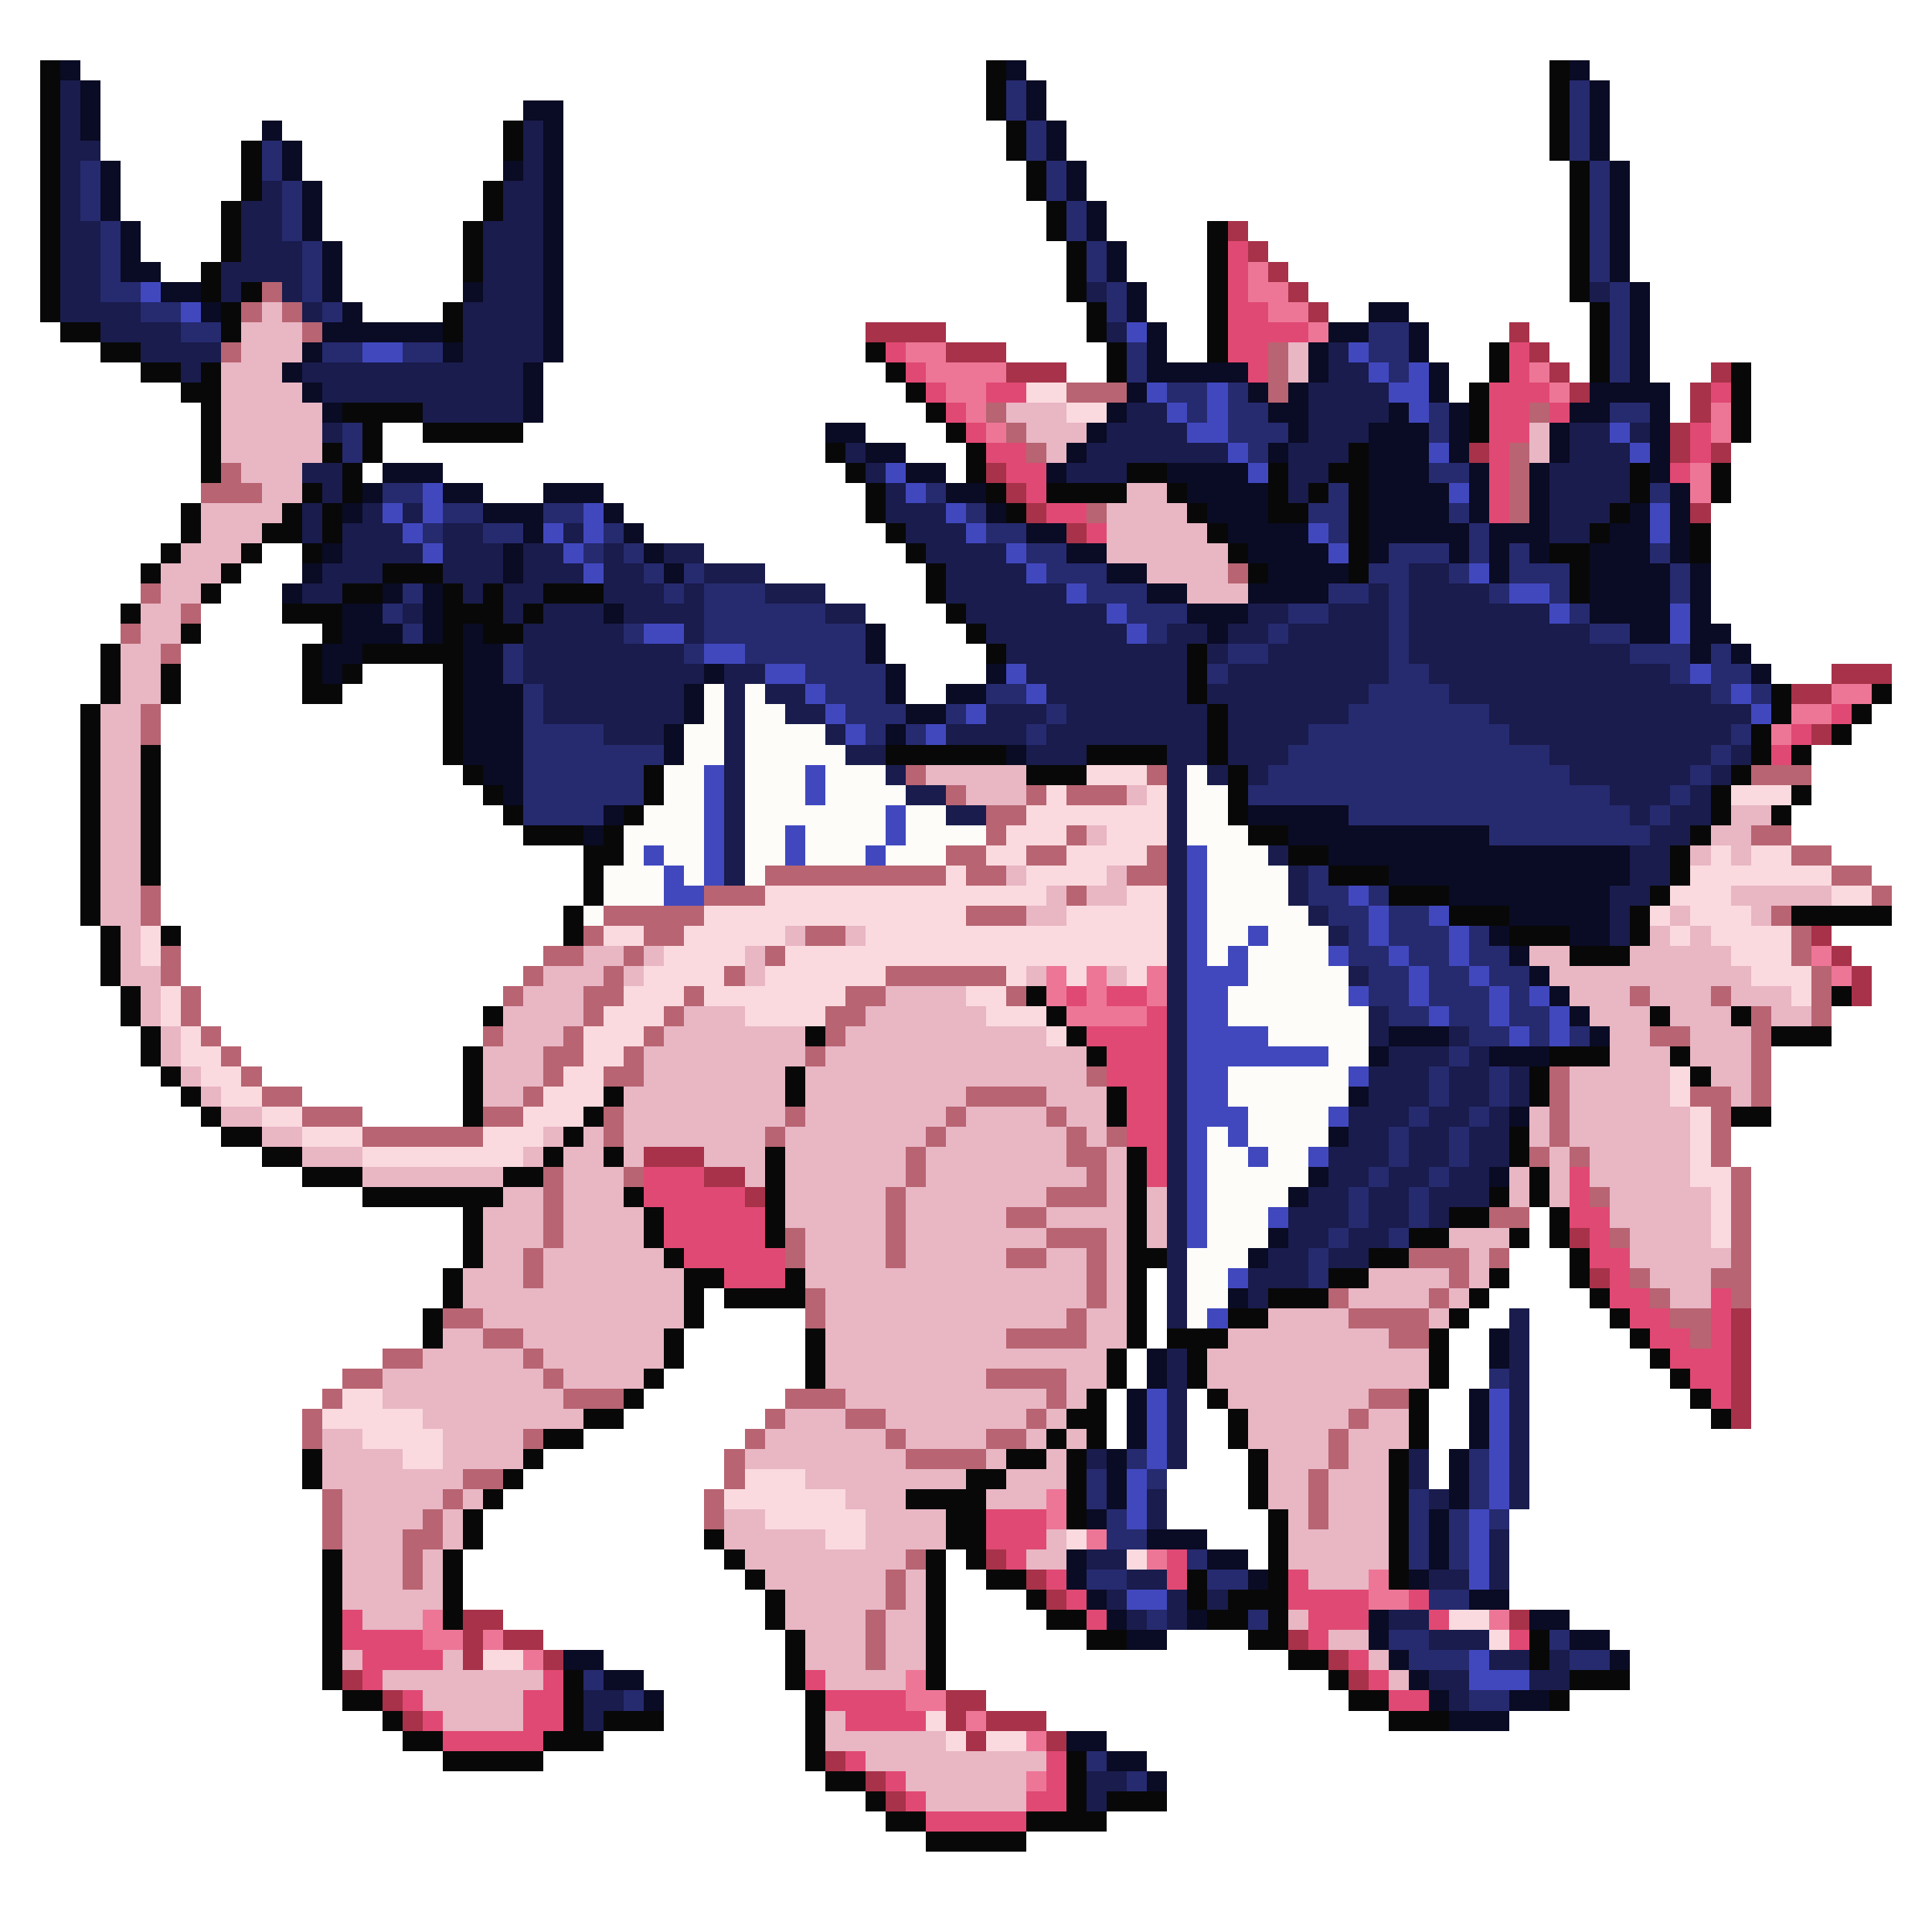 <svg xmlns="http://www.w3.org/2000/svg" viewBox="0 -0.5 96 96" shape-rendering="crispEdges">
<path stroke="#080808" d="M2 3h1M49 3h1M77 3h1M2 4h1M49 4h1M77 4h1M2 5h1M49 5h1M77 5h1M2 6h1M25 6h1M50 6h1M77 6h1M2 7h1M12 7h1M25 7h1M50 7h1M77 7h1M2 8h1M12 8h1M51 8h1M78 8h1M2 9h1M12 9h1M24 9h1M51 9h1M78 9h1M2 10h1M11 10h1M24 10h1M52 10h1M78 10h1M2 11h1M11 11h1M23 11h1M52 11h1M60 11h1M78 11h1M2 12h1M11 12h1M23 12h1M53 12h1M60 12h1M78 12h1M2 13h1M10 13h1M23 13h1M53 13h1M60 13h1M78 13h1M2 14h1M10 14h1M12 14h1M53 14h1M60 14h1M78 14h1M2 15h1M11 15h1M22 15h1M54 15h1M60 15h1M79 15h1M3 16h2M11 16h1M22 16h1M54 16h1M60 16h1M79 16h1M5 17h2M43 17h1M55 17h1M60 17h1M74 17h1M79 17h1M7 18h2M10 18h1M44 18h1M55 18h1M74 18h1M79 18h1M86 18h1M9 19h2M45 19h1M73 19h1M86 19h1M10 20h1M17 20h4M46 20h1M73 20h1M86 20h1M10 21h1M18 21h1M21 21h5M47 21h1M73 21h1M86 21h1M10 22h1M16 22h1M18 22h1M41 22h1M48 22h1M67 22h1M10 23h1M17 23h1M42 23h1M48 23h1M56 23h2M63 23h1M66 23h2M81 23h1M85 23h1M15 24h1M17 24h1M43 24h1M49 24h1M52 24h4M58 24h1M63 24h1M65 24h1M67 24h1M81 24h1M85 24h1M9 25h1M14 25h1M16 25h1M43 25h1M50 25h1M59 25h1M63 25h2M67 25h1M80 25h1M9 26h1M13 26h2M16 26h1M44 26h1M60 26h1M67 26h1M79 26h1M84 26h1M8 27h1M12 27h1M15 27h1M45 27h1M61 27h1M67 27h1M77 27h2M84 27h1M7 28h1M11 28h1M19 28h3M46 28h1M62 28h1M67 28h1M78 28h1M10 29h1M17 29h2M22 29h1M24 29h1M27 29h3M46 29h1M78 29h1M6 30h1M14 30h3M22 30h3M26 30h1M47 30h1M9 31h1M16 31h1M22 31h1M24 31h2M48 31h1M5 32h1M15 32h1M18 32h5M49 32h1M59 32h1M5 33h1M8 33h1M15 33h1M17 33h1M22 33h1M59 33h1M5 34h1M8 34h1M15 34h2M22 34h1M59 34h1M88 34h1M93 34h1M4 35h1M22 35h1M60 35h1M88 35h1M92 35h1M4 36h1M22 36h1M60 36h1M87 36h1M91 36h1M4 37h1M7 37h1M22 37h1M44 37h6M54 37h4M60 37h1M87 37h1M89 37h1M4 38h1M7 38h1M23 38h1M32 38h1M51 38h3M61 38h1M86 38h1M4 39h1M7 39h1M24 39h1M32 39h1M61 39h1M85 39h1M89 39h1M4 40h1M7 40h1M25 40h1M31 40h1M61 40h1M85 40h1M88 40h1M4 41h1M7 41h1M26 41h3M30 41h1M62 41h2M84 41h1M4 42h1M7 42h1M29 42h2M64 42h2M83 42h1M4 43h1M7 43h1M29 43h1M66 43h3M83 43h1M4 44h1M29 44h1M69 44h3M82 44h1M4 45h1M28 45h1M72 45h3M81 45h1M89 45h5M5 46h1M8 46h1M28 46h1M75 46h3M81 46h1M5 47h1M78 47h3M5 48h1M6 49h1M51 49h1M91 49h1M6 50h1M24 50h1M52 50h1M82 50h1M86 50h1M7 51h1M40 51h1M53 51h1M88 51h3M7 52h1M23 52h1M54 52h1M77 52h3M83 52h1M8 53h1M23 53h1M39 53h1M76 53h1M84 53h1M9 54h1M23 54h1M30 54h1M39 54h1M55 54h1M76 54h1M10 55h1M23 55h1M29 55h1M55 55h1M86 55h2M11 56h2M28 56h1M75 56h1M13 57h2M27 57h1M30 57h1M38 57h1M56 57h1M75 57h1M15 58h3M25 58h2M38 58h1M56 58h1M76 58h1M18 59h7M31 59h1M38 59h1M56 59h1M74 59h1M76 59h1M23 60h1M32 60h1M38 60h1M56 60h1M72 60h2M77 60h1M23 61h1M32 61h1M38 61h1M56 61h1M70 61h2M75 61h1M77 61h1M23 62h1M33 62h1M56 62h2M68 62h2M78 62h1M22 63h1M34 63h2M39 63h1M56 63h1M66 63h2M74 63h1M78 63h1M22 64h1M34 64h1M36 64h4M56 64h1M63 64h3M73 64h1M79 64h1M21 65h1M34 65h1M56 65h1M61 65h2M72 65h1M80 65h1M21 66h1M33 66h1M40 66h1M56 66h1M58 66h3M71 66h1M81 66h1M33 67h1M40 67h1M55 67h1M59 67h1M71 67h1M82 67h1M32 68h1M40 68h1M55 68h1M59 68h1M71 68h1M83 68h1M31 69h1M54 69h1M60 69h1M70 69h1M84 69h1M29 70h2M53 70h2M61 70h1M70 70h1M85 70h1M27 71h2M52 71h1M54 71h1M61 71h1M70 71h1M15 72h1M26 72h1M50 72h2M53 72h1M62 72h1M69 72h1M15 73h1M25 73h1M48 73h2M53 73h1M62 73h1M69 73h1M24 74h1M45 74h4M53 74h1M62 74h1M69 74h1M23 75h1M47 75h2M53 75h1M63 75h1M69 75h1M23 76h1M35 76h1M47 76h2M63 76h1M69 76h1M16 77h1M22 77h1M36 77h1M46 77h1M48 77h1M63 77h1M69 77h1M16 78h1M22 78h1M37 78h1M46 78h1M49 78h2M59 78h1M63 78h1M69 78h1M16 79h1M22 79h1M38 79h1M46 79h1M51 79h1M59 79h1M61 79h3M16 80h1M22 80h1M38 80h1M46 80h1M52 80h2M60 80h2M63 80h1M16 81h1M39 81h1M46 81h1M54 81h2M62 81h2M76 81h1M16 82h1M39 82h1M46 82h1M64 82h2M76 82h1M16 83h1M28 83h1M39 83h1M46 83h1M66 83h1M78 83h3M17 84h2M28 84h1M40 84h1M67 84h2M77 84h1M19 85h1M28 85h1M30 85h3M40 85h1M69 85h3M20 86h2M27 86h3M40 86h1M22 87h5M40 87h1M53 87h1M41 88h2M53 88h1M43 89h1M53 89h1M55 89h3M44 90h2M51 90h4M46 91h5" />
<path stroke="#0a0b24" d="M3 3h1M50 3h1M78 3h1M4 4h1M51 4h1M79 4h1M4 5h1M26 5h2M51 5h1M79 5h1M4 6h1M13 6h1M27 6h1M52 6h1M79 6h1M14 7h1M27 7h1M52 7h1M79 7h1M5 8h1M14 8h1M25 8h1M27 8h1M53 8h1M80 8h1M5 9h1M15 9h1M27 9h1M53 9h1M80 9h1M5 10h1M15 10h1M27 10h1M54 10h1M80 10h1M6 11h1M15 11h1M27 11h1M54 11h1M80 11h1M6 12h1M16 12h1M27 12h1M55 12h1M80 12h1M6 13h2M16 13h1M27 13h1M55 13h1M80 13h1M8 14h2M16 14h1M23 14h1M27 14h1M56 14h1M81 14h1M10 15h1M17 15h1M27 15h1M56 15h1M68 15h2M81 15h1M16 16h6M27 16h1M57 16h1M66 16h2M70 16h1M81 16h1M15 17h1M22 17h1M27 17h1M57 17h1M65 17h1M70 17h1M81 17h1M14 18h1M26 18h1M57 18h5M65 18h1M71 18h1M81 18h1M15 19h1M26 19h1M56 19h1M62 19h1M64 19h1M71 19h1M79 19h4M16 20h1M26 20h1M55 20h1M63 20h2M69 20h1M72 20h1M78 20h2M82 20h1M41 21h2M54 21h1M64 21h1M68 21h3M72 21h1M77 21h1M82 21h1M43 22h2M53 22h1M63 22h1M68 22h3M72 22h1M77 22h1M82 22h1M19 23h3M45 23h2M52 23h1M58 23h4M68 23h3M73 23h1M76 23h1M82 23h1M18 24h1M22 24h2M27 24h3M47 24h2M59 24h4M68 24h4M73 24h1M76 24h1M83 24h1M17 25h1M24 25h3M30 25h1M49 25h1M60 25h3M68 25h4M73 25h1M76 25h1M81 25h1M83 25h1M26 26h1M31 26h1M51 26h2M61 26h4M68 26h5M74 26h3M80 26h2M83 26h1M16 27h1M25 27h1M32 27h1M53 27h2M62 27h4M68 27h1M72 27h1M74 27h1M76 27h1M79 27h3M83 27h1M15 28h1M25 28h1M33 28h1M55 28h2M63 28h4M74 28h1M79 28h4M84 28h1M14 29h1M19 29h1M21 29h1M57 29h2M62 29h4M79 29h4M84 29h1M17 30h2M21 30h1M30 30h1M59 30h3M79 30h4M84 30h1M17 31h3M21 31h1M23 31h1M43 31h1M60 31h1M81 31h2M84 31h2M16 32h2M23 32h2M43 32h1M84 32h1M86 32h1M16 33h1M23 33h2M35 33h1M44 33h1M49 33h1M87 33h1M23 34h3M34 34h1M44 34h1M47 34h2M23 35h3M34 35h1M45 35h2M23 36h3M33 36h1M44 36h1M23 37h3M33 37h1M50 37h1M24 38h2M25 39h1M30 40h1M62 40h5M29 41h1M64 41h10M66 42h15M69 43h12M72 44h8M75 45h5M74 46h1M78 46h2M75 47h1M76 48h1M77 49h1M78 50h1M69 51h3M79 51h1M68 52h1M74 52h3M67 54h1M75 55h1M66 56h1M65 58h1M74 58h1M64 59h1M63 61h1M62 62h1M61 64h1M74 66h1M57 67h1M74 67h1M57 68h1M56 69h1M73 69h1M56 70h1M73 70h1M56 71h1M73 71h1M55 72h1M72 72h1M55 73h1M72 73h1M55 74h1M72 74h1M54 75h1M71 75h1M57 76h3M71 76h1M53 77h1M60 77h2M71 77h1M53 78h1M62 78h1M70 78h1M54 79h1M73 79h2M55 80h1M59 80h1M68 80h1M76 80h2M56 81h2M68 81h1M78 81h2M28 82h2M69 82h1M80 82h1M30 83h2M70 83h1M32 84h1M71 84h1M75 84h2M72 85h3M53 86h2M55 87h2M57 88h1" />
<path stroke="#191c4c" d="M3 4h1M3 5h1M3 6h1M26 6h1M3 7h2M26 7h1M3 8h1M26 8h1M3 9h1M13 9h1M25 9h2M3 10h1M12 10h2M25 10h2M3 11h2M12 11h2M24 11h3M3 12h2M12 12h3M24 12h3M3 13h2M11 13h4M24 13h3M3 14h2M11 14h1M14 14h1M24 14h3M54 14h1M79 14h1M3 15h4M15 15h1M23 15h4M5 16h4M23 16h4M55 16h1M7 17h4M23 17h4M66 17h1M9 18h1M15 18h11M66 18h2M16 19h10M65 19h4M21 20h5M56 20h2M65 20h4M16 21h1M55 21h4M65 21h3M78 21h2M81 21h1M42 22h1M54 22h7M64 22h3M78 22h3M15 23h2M43 23h1M53 23h3M64 23h2M77 23h4M16 24h1M44 24h1M64 24h1M77 24h4M15 25h1M18 25h1M20 25h1M44 25h3M77 25h3M15 26h1M17 26h3M22 26h2M28 26h1M45 26h3M77 26h2M17 27h4M22 27h3M26 27h2M30 27h1M33 27h2M46 27h4M16 28h3M22 28h3M26 28h3M30 28h2M35 28h3M47 28h4M70 28h2M15 29h2M23 29h1M25 29h2M30 29h3M34 29h1M38 29h3M47 29h6M68 29h1M70 29h4M20 30h1M25 30h1M27 30h3M31 30h4M41 30h2M48 30h7M62 30h2M66 30h3M70 30h7M26 31h5M34 31h1M49 31h7M58 31h2M61 31h2M64 31h5M70 31h9M26 32h8M50 32h9M60 32h1M63 32h6M70 32h11M26 33h9M36 33h2M51 33h8M61 33h8M71 33h12M27 34h7M36 34h1M38 34h2M52 34h7M60 34h8M72 34h13M27 35h7M36 35h1M39 35h2M49 35h3M53 35h7M61 35h6M74 35h13M30 36h3M36 36h1M41 36h1M47 36h4M52 36h8M61 36h4M75 36h11M36 37h1M42 37h2M51 37h3M58 37h2M61 37h3M77 37h8M86 37h1M36 38h1M44 38h1M58 38h1M60 38h1M62 38h1M78 38h6M85 38h1M36 39h1M45 39h2M58 39h1M80 39h3M84 39h1M36 40h1M47 40h2M58 40h1M81 40h1M83 40h2M36 41h1M58 41h1M82 41h2M36 42h1M58 42h1M63 42h1M81 42h2M36 43h1M58 43h1M64 43h1M81 43h2M58 44h1M64 44h1M80 44h2M58 45h1M65 45h1M80 45h1M58 46h1M66 46h1M80 46h1M58 47h1M58 48h1M67 48h1M58 49h1M58 50h1M68 50h1M58 51h1M68 51h1M72 51h1M58 52h1M69 52h3M73 52h1M58 53h1M68 53h3M72 53h2M75 53h1M58 54h1M68 54h3M72 54h2M75 54h1M58 55h1M67 55h3M71 55h2M74 55h1M58 56h1M67 56h2M70 56h2M73 56h2M58 57h1M66 57h3M70 57h2M73 57h2M58 58h1M66 58h2M69 58h2M72 58h2M58 59h1M65 59h2M68 59h2M71 59h3M58 60h1M64 60h3M68 60h2M71 60h1M58 61h1M64 61h2M67 61h2M58 62h1M63 62h2M66 62h2M58 63h1M62 63h3M58 64h1M62 64h1M58 65h1M75 65h1M75 66h1M58 67h1M75 67h1M58 68h1M75 68h1M58 69h1M75 69h1M58 70h1M75 70h1M58 71h1M75 71h1M54 72h1M58 72h1M70 72h1M75 72h1M70 73h1M75 73h1M57 74h1M71 74h1M75 74h1M57 75h1M74 76h1M54 77h2M74 77h1M56 78h2M71 78h2M74 78h1M55 79h1M58 79h1M60 79h1M56 80h1M58 80h1M69 80h2M71 81h3M74 82h2M77 82h1M71 83h2M76 83h2M29 84h2M72 84h1M29 85h1M54 88h2M54 89h1" />
<path stroke="#262a6f" d="M50 4h1M78 4h1M50 5h1M78 5h1M51 6h1M78 6h1M13 7h1M51 7h1M78 7h1M4 8h1M13 8h1M52 8h1M79 8h1M4 9h1M14 9h1M52 9h1M79 9h1M4 10h1M14 10h1M53 10h1M79 10h1M5 11h1M14 11h1M53 11h1M79 11h1M5 12h1M15 12h1M54 12h1M79 12h1M5 13h1M15 13h1M54 13h1M79 13h1M5 14h2M15 14h1M55 14h1M80 14h1M7 15h2M16 15h1M55 15h1M80 15h1M9 16h2M68 16h2M80 16h1M16 17h2M20 17h2M56 17h1M68 17h2M80 17h1M56 18h1M69 18h1M80 18h1M58 19h2M61 19h1M59 20h1M61 20h2M71 20h1M80 20h2M17 21h1M61 21h3M71 21h1M17 22h1M62 22h1M71 23h2M19 24h2M46 24h1M66 24h1M82 24h1M22 25h2M27 25h2M48 25h1M65 25h2M72 25h1M21 26h1M24 26h2M30 26h1M49 26h2M66 26h1M73 26h1M29 27h1M31 27h1M51 27h2M69 27h3M73 27h1M75 27h1M82 27h1M32 28h1M34 28h1M52 28h3M68 28h2M72 28h1M75 28h3M83 28h1M20 29h1M33 29h1M35 29h3M54 29h3M66 29h2M69 29h1M74 29h1M77 29h1M83 29h1M19 30h1M35 30h6M56 30h3M64 30h2M69 30h1M78 30h1M20 31h1M31 31h1M35 31h8M57 31h1M63 31h1M69 31h1M79 31h2M25 32h1M34 32h1M37 32h6M61 32h2M69 32h1M81 32h3M85 32h1M25 33h1M40 33h4M60 33h1M69 33h2M83 33h1M85 33h2M26 34h1M41 34h3M49 34h2M68 34h4M85 34h1M87 34h1M26 35h1M42 35h3M47 35h1M52 35h1M67 35h7M26 36h4M43 36h1M45 36h1M51 36h1M65 36h10M86 36h1M26 37h7M64 37h13M85 37h1M26 38h6M63 38h15M84 38h1M26 39h6M62 39h18M83 39h1M26 40h4M67 40h14M82 40h1M74 41h8M65 43h1M65 44h2M68 44h1M66 45h2M69 45h2M67 46h1M69 46h3M73 46h1M67 47h2M70 47h2M73 47h2M68 48h2M71 48h2M74 48h2M68 49h2M71 49h3M75 49h1M69 50h2M72 50h2M75 50h2M73 51h2M76 51h1M78 51h1M72 52h1M71 53h1M74 53h1M71 54h1M74 54h1M70 55h1M73 55h1M69 56h1M72 56h1M69 57h1M72 57h1M68 58h1M71 58h1M67 59h1M70 59h1M67 60h1M70 60h1M66 61h1M69 61h1M65 62h1M65 63h1M74 68h1M56 72h1M73 72h1M54 73h1M57 73h1M73 73h1M54 74h1M70 74h1M73 74h1M55 75h1M70 75h1M72 75h1M74 75h1M55 76h2M70 76h1M72 76h1M59 77h1M70 77h1M72 77h1M54 78h2M60 78h2M71 79h2M57 80h1M62 80h1M69 81h2M77 81h1M70 82h3M78 82h2M29 83h1M31 84h1M73 84h2M54 87h1M56 88h1" />
<path stroke="#a73249" d="M61 11h1M62 12h1M63 13h1M64 14h1M65 15h1M43 16h4M75 16h1M47 17h3M76 17h1M50 18h3M77 18h1M85 18h1M78 19h1M84 19h1M84 20h1M83 21h1M73 22h1M83 22h1M85 22h1M49 23h1M50 24h1M51 25h1M84 25h1M53 26h1M91 33h3M89 34h2M90 36h1M90 46h1M91 47h1M92 48h1M92 49h1M32 57h3M35 58h2M37 59h1M78 61h1M79 63h1M86 65h1M86 66h1M86 67h1M86 68h1M86 69h1M86 70h1M49 77h1M51 78h1M52 79h1M23 80h2M75 80h1M23 81h1M25 81h2M64 81h1M23 82h1M27 82h1M66 82h1M17 83h1M67 83h1M19 84h1M47 84h2M20 85h1M47 85h1M49 85h3M48 86h1M52 86h1M41 87h1M43 88h1M44 89h1" />
<path stroke="#e04973" d="M61 12h1M61 13h1M61 14h1M61 15h2M61 16h4M44 17h1M61 17h2M75 17h1M45 18h1M62 18h1M75 18h1M46 19h1M49 19h2M74 19h3M85 19h1M47 20h1M74 20h2M77 20h1M48 21h1M74 21h2M84 21h1M49 22h2M74 22h1M84 22h1M50 23h2M74 23h1M83 23h1M51 24h1M74 24h1M52 25h2M74 25h1M54 26h1M91 35h1M89 36h1M88 37h1M53 49h1M55 49h2M57 50h1M54 51h4M55 52h3M55 53h3M56 54h2M56 55h2M56 56h2M57 57h1M32 58h3M57 58h1M78 58h1M32 59h5M78 59h1M33 60h5M78 60h2M33 61h5M79 61h1M34 62h5M79 62h2M36 63h3M80 63h1M80 64h2M85 64h1M81 65h2M85 65h1M82 66h2M85 66h1M83 67h3M84 68h2M85 69h1M49 75h3M49 76h3M50 77h1M58 77h1M52 78h1M58 78h1M64 78h1M53 79h1M64 79h4M70 79h1M17 80h1M54 80h1M65 80h3M71 80h1M17 81h4M65 81h1M75 81h1M18 82h4M67 82h1M18 83h1M27 83h1M40 83h1M68 83h1M20 84h1M26 84h2M41 84h4M69 84h2M21 85h1M26 85h2M42 85h4M22 86h5M42 87h1M52 87h1M44 88h1M52 88h1M45 89h1M51 89h2M46 90h5" />
<path stroke="#ed7697" d="M62 13h1M62 14h2M63 15h2M65 16h1M45 17h2M46 18h4M76 18h1M47 19h2M77 19h1M48 20h1M85 20h1M49 21h1M85 21h1M84 23h1M84 24h1M91 34h2M89 35h2M88 36h1M90 47h1M52 48h1M54 48h1M57 48h1M91 48h1M52 49h1M54 49h1M57 49h1M53 50h4M52 74h1M52 75h1M54 76h1M57 77h1M68 78h1M68 79h2M21 80h1M74 80h1M21 81h2M24 81h1M26 82h1M45 83h1M45 84h2M48 85h1M51 86h1M51 88h1" />
<path stroke="#4148be" d="M7 14h1M9 15h1M56 16h1M18 17h2M67 17h1M68 18h1M70 18h1M57 19h1M60 19h1M69 19h2M58 20h1M60 20h1M70 20h1M59 21h2M80 21h1M61 22h1M71 22h1M81 22h1M44 23h1M62 23h1M21 24h1M45 24h1M72 24h1M19 25h1M21 25h1M29 25h1M47 25h1M82 25h1M20 26h1M27 26h1M29 26h1M48 26h1M65 26h1M82 26h1M21 27h1M28 27h1M50 27h1M66 27h1M29 28h1M51 28h1M73 28h1M53 29h1M75 29h2M55 30h1M77 30h1M83 30h1M32 31h2M56 31h1M83 31h1M35 32h2M38 33h2M50 33h1M84 33h1M40 34h1M51 34h1M86 34h1M41 35h1M48 35h1M87 35h1M42 36h1M46 36h1M35 38h1M40 38h1M35 39h1M40 39h1M35 40h1M44 40h1M35 41h1M39 41h1M44 41h1M32 42h1M35 42h1M39 42h1M43 42h1M59 42h1M33 43h1M35 43h1M59 43h1M33 44h2M59 44h1M67 44h1M59 45h1M68 45h1M71 45h1M59 46h1M62 46h1M68 46h1M72 46h1M59 47h1M61 47h1M66 47h1M69 47h1M72 47h1M59 48h3M70 48h1M73 48h1M59 49h2M67 49h1M70 49h1M74 49h1M76 49h1M59 50h2M71 50h1M74 50h1M77 50h1M59 51h4M75 51h1M77 51h1M59 52h7M59 53h2M67 53h1M59 54h2M59 55h3M66 55h1M59 56h1M61 56h1M59 57h1M62 57h1M65 57h1M59 58h1M59 59h1M59 60h1M63 60h1M59 61h1M61 63h1M60 65h1M57 69h1M74 69h1M57 70h1M74 70h1M57 71h1M74 71h1M57 72h1M74 72h1M56 73h1M74 73h1M56 74h1M74 74h1M56 75h1M73 75h1M73 76h1M73 77h1M73 78h1M56 79h2M73 82h1M73 83h3" />
<path stroke="#b86472" d="M13 14h1M12 15h1M14 15h1M15 16h1M11 17h1M63 17h1M63 18h1M53 19h3M63 19h1M49 20h1M76 20h1M50 21h1M51 22h1M75 22h1M11 23h1M75 23h1M10 24h3M75 24h1M54 25h1M75 25h1M61 28h1M7 29h1M9 30h1M6 31h1M8 32h1M7 35h1M7 36h1M45 38h1M57 38h1M87 38h3M47 39h1M51 39h1M53 39h3M49 40h2M49 41h1M53 41h1M87 41h2M47 42h2M51 42h2M57 42h1M89 42h2M38 43h9M48 43h2M56 43h2M91 43h2M7 44h1M35 44h3M53 44h1M93 44h1M7 45h1M30 45h5M48 45h3M88 45h1M29 46h1M32 46h2M40 46h2M89 46h1M8 47h1M27 47h2M31 47h1M38 47h1M89 47h1M8 48h1M26 48h1M30 48h1M36 48h1M44 48h6M90 48h1M9 49h1M25 49h1M29 49h2M34 49h1M42 49h2M50 49h1M81 49h1M85 49h1M90 49h1M9 50h1M29 50h1M33 50h1M41 50h2M87 50h1M90 50h1M10 51h1M24 51h1M28 51h1M32 51h1M41 51h1M82 51h2M87 51h1M11 52h1M27 52h2M31 52h1M40 52h1M87 52h1M12 53h1M27 53h1M30 53h2M54 53h1M77 53h1M87 53h1M13 54h2M26 54h1M48 54h4M77 54h1M84 54h2M87 54h1M15 55h3M24 55h2M30 55h1M39 55h1M47 55h1M52 55h1M77 55h1M85 55h1M18 56h6M30 56h1M38 56h1M46 56h1M53 56h1M55 56h1M77 56h1M85 56h1M45 57h1M53 57h2M76 57h1M78 57h1M85 57h1M27 58h1M31 58h1M45 58h1M54 58h1M86 58h1M27 59h1M44 59h1M52 59h3M79 59h1M86 59h1M27 60h1M44 60h1M50 60h2M74 60h2M86 60h1M27 61h1M39 61h1M44 61h1M52 61h3M80 61h1M86 61h1M26 62h1M39 62h1M44 62h1M50 62h2M54 62h1M70 62h3M74 62h1M86 62h1M26 63h1M54 63h1M72 63h1M81 63h1M85 63h2M40 64h1M54 64h1M66 64h1M71 64h1M82 64h1M86 64h1M22 65h2M40 65h1M53 65h1M67 65h4M83 65h2M24 66h2M50 66h4M69 66h2M84 66h1M19 67h2M26 67h1M17 68h2M27 68h1M49 68h4M16 69h1M28 69h3M39 69h3M52 69h1M68 69h2M15 70h1M38 70h1M42 70h2M51 70h1M67 70h1M15 71h1M26 71h1M37 71h1M44 71h1M49 71h2M66 71h1M36 72h1M45 72h4M66 72h1M23 73h2M36 73h1M65 73h1M16 74h1M22 74h1M35 74h1M65 74h1M16 75h1M21 75h1M35 75h1M65 75h1M16 76h1M20 76h2M20 77h1M45 77h1M20 78h1M44 78h1M44 79h1M43 80h1M43 81h1M43 82h1" />
<path stroke="#e9b6c4" d="M13 15h1M12 16h3M12 17h3M64 17h1M11 18h3M64 18h1M11 19h4M11 20h5M50 20h3M11 21h5M51 21h3M76 21h1M11 22h5M52 22h1M76 22h1M12 23h3M13 24h2M56 24h2M10 25h4M55 25h4M10 26h3M55 26h5M9 27h3M55 27h6M8 28h3M57 28h4M8 29h2M59 29h3M7 30h2M7 31h2M6 32h2M6 33h2M6 34h2M5 35h2M5 36h2M5 37h2M5 38h2M46 38h5M5 39h2M48 39h3M56 39h1M5 40h2M86 40h2M5 41h2M54 41h1M85 41h2M5 42h2M84 42h1M86 42h1M5 43h2M50 43h1M55 43h1M5 44h2M52 44h1M54 44h2M86 44h5M5 45h2M51 45h2M83 45h1M87 45h1M6 46h1M39 46h1M42 46h1M82 46h1M84 46h1M6 47h1M29 47h2M32 47h1M37 47h1M76 47h2M81 47h5M6 48h2M27 48h3M31 48h1M37 48h1M51 48h1M55 48h1M77 48h10M7 49h1M26 49h3M44 49h4M78 49h3M82 49h3M86 49h3M7 50h1M25 50h4M34 50h3M43 50h6M79 50h3M83 50h3M88 50h2M8 51h1M25 51h3M33 51h7M42 51h10M80 51h2M84 51h3M8 52h1M24 52h3M32 52h8M41 52h13M80 52h3M84 52h3M9 53h1M24 53h3M32 53h7M40 53h14M78 53h5M85 53h2M10 54h1M24 54h2M31 54h8M40 54h8M52 54h3M78 54h5M86 54h1M11 55h2M31 55h8M40 55h7M48 55h4M53 55h2M76 55h1M78 55h6M13 56h2M27 56h1M29 56h1M31 56h7M39 56h7M47 56h6M54 56h1M76 56h1M78 56h6M15 57h3M26 57h1M28 57h2M31 57h1M35 57h3M39 57h6M46 57h7M55 57h1M77 57h1M79 57h5M18 58h7M28 58h3M37 58h1M39 58h6M46 58h8M55 58h1M75 58h1M77 58h1M79 58h5M25 59h2M28 59h3M39 59h5M45 59h7M55 59h1M57 59h1M75 59h1M77 59h1M80 59h5M24 60h3M28 60h4M39 60h5M45 60h5M52 60h4M57 60h1M80 60h5M24 61h3M28 61h4M40 61h4M45 61h7M55 61h1M57 61h1M72 61h3M81 61h4M24 62h2M27 62h6M40 62h4M45 62h5M52 62h2M55 62h1M73 62h1M81 62h5M23 63h3M27 63h7M40 63h14M55 63h1M68 63h4M73 63h1M82 63h3M23 64h11M41 64h13M55 64h1M67 64h4M72 64h1M83 64h2M24 65h10M41 65h12M54 65h2M63 65h4M71 65h1M22 66h2M26 66h7M41 66h9M54 66h2M61 66h8M21 67h5M27 67h6M41 67h14M60 67h11M19 68h8M28 68h4M41 68h8M53 68h2M60 68h11M19 69h9M42 69h10M53 69h1M61 69h7M21 70h8M39 70h3M44 70h7M52 70h1M62 70h5M68 70h2M16 71h2M22 71h4M38 71h6M45 71h4M51 71h1M53 71h1M62 71h4M67 71h3M16 72h4M22 72h4M37 72h8M49 72h1M52 72h1M63 72h3M67 72h2M16 73h7M40 73h8M50 73h3M63 73h2M66 73h3M17 74h5M23 74h1M42 74h3M49 74h3M63 74h2M66 74h3M17 75h4M22 75h1M36 75h2M43 75h4M64 75h1M66 75h3M17 76h3M22 76h1M36 76h5M43 76h4M52 76h1M64 76h5M17 77h3M21 77h1M37 77h8M51 77h2M64 77h5M17 78h3M21 78h1M38 78h6M45 78h1M65 78h3M17 79h5M39 79h5M45 79h1M18 80h3M39 80h4M44 80h2M64 80h1M40 81h3M44 81h2M66 81h2M17 82h1M22 82h1M40 82h3M44 82h2M68 82h1M19 83h8M41 83h4M69 83h1M21 84h5M22 85h4M41 85h1M41 86h6M43 87h9M45 88h6M46 89h5" />
<path stroke="#fadadf" d="M51 19h2M53 20h2M54 38h3M52 39h1M57 39h1M86 39h3M51 40h7M50 41h3M55 41h3M49 42h2M53 42h4M85 42h1M87 42h2M47 43h1M51 43h4M84 43h7M38 44h14M56 44h2M83 44h3M91 44h2M35 45h13M53 45h5M82 45h1M84 45h3M7 46h1M30 46h2M34 46h5M43 46h15M83 46h1M85 46h4M7 47h1M33 47h4M39 47h19M86 47h3M32 48h4M38 48h6M50 48h1M53 48h1M56 48h1M87 48h3M8 49h1M31 49h3M35 49h7M48 49h2M89 49h1M8 50h1M30 50h3M37 50h4M49 50h3M9 51h1M29 51h3M52 51h1M9 52h2M29 52h2M10 53h2M28 53h2M83 53h1M11 54h2M27 54h3M83 54h1M13 55h2M26 55h3M84 55h1M15 56h3M24 56h3M84 56h1M18 57h8M84 57h1M84 58h2M85 59h1M85 60h1M85 61h1M17 69h2M16 70h5M18 71h4M20 72h2M37 73h3M36 74h6M38 75h5M41 76h2M53 76h1M56 77h1M72 80h2M74 81h1M24 82h2M46 85h1M47 86h1M49 86h2" />
<path stroke="#fdfcf8" d="M35 34h1M37 34h1M35 35h1M37 35h2M34 36h2M37 36h4M34 37h2M37 37h5M33 38h2M37 38h3M41 38h3M59 38h1M33 39h2M37 39h3M41 39h4M59 39h2M32 40h3M37 40h7M45 40h2M59 40h2M31 41h4M37 41h2M40 41h4M45 41h4M59 41h3M31 42h1M33 42h2M37 42h2M40 42h3M44 42h3M60 42h3M30 43h3M34 43h1M37 43h1M60 43h4M30 44h3M60 44h4M29 45h1M60 45h5M60 46h2M63 46h3M60 47h1M62 47h4M62 48h5M61 49h6M61 50h7M63 51h5M66 52h2M61 53h6M61 54h6M62 55h4M60 56h1M62 56h4M60 57h2M63 57h2M60 58h5M60 59h4M60 60h3M60 61h3M59 62h3M59 63h2M59 64h2M59 65h1" />
</svg>